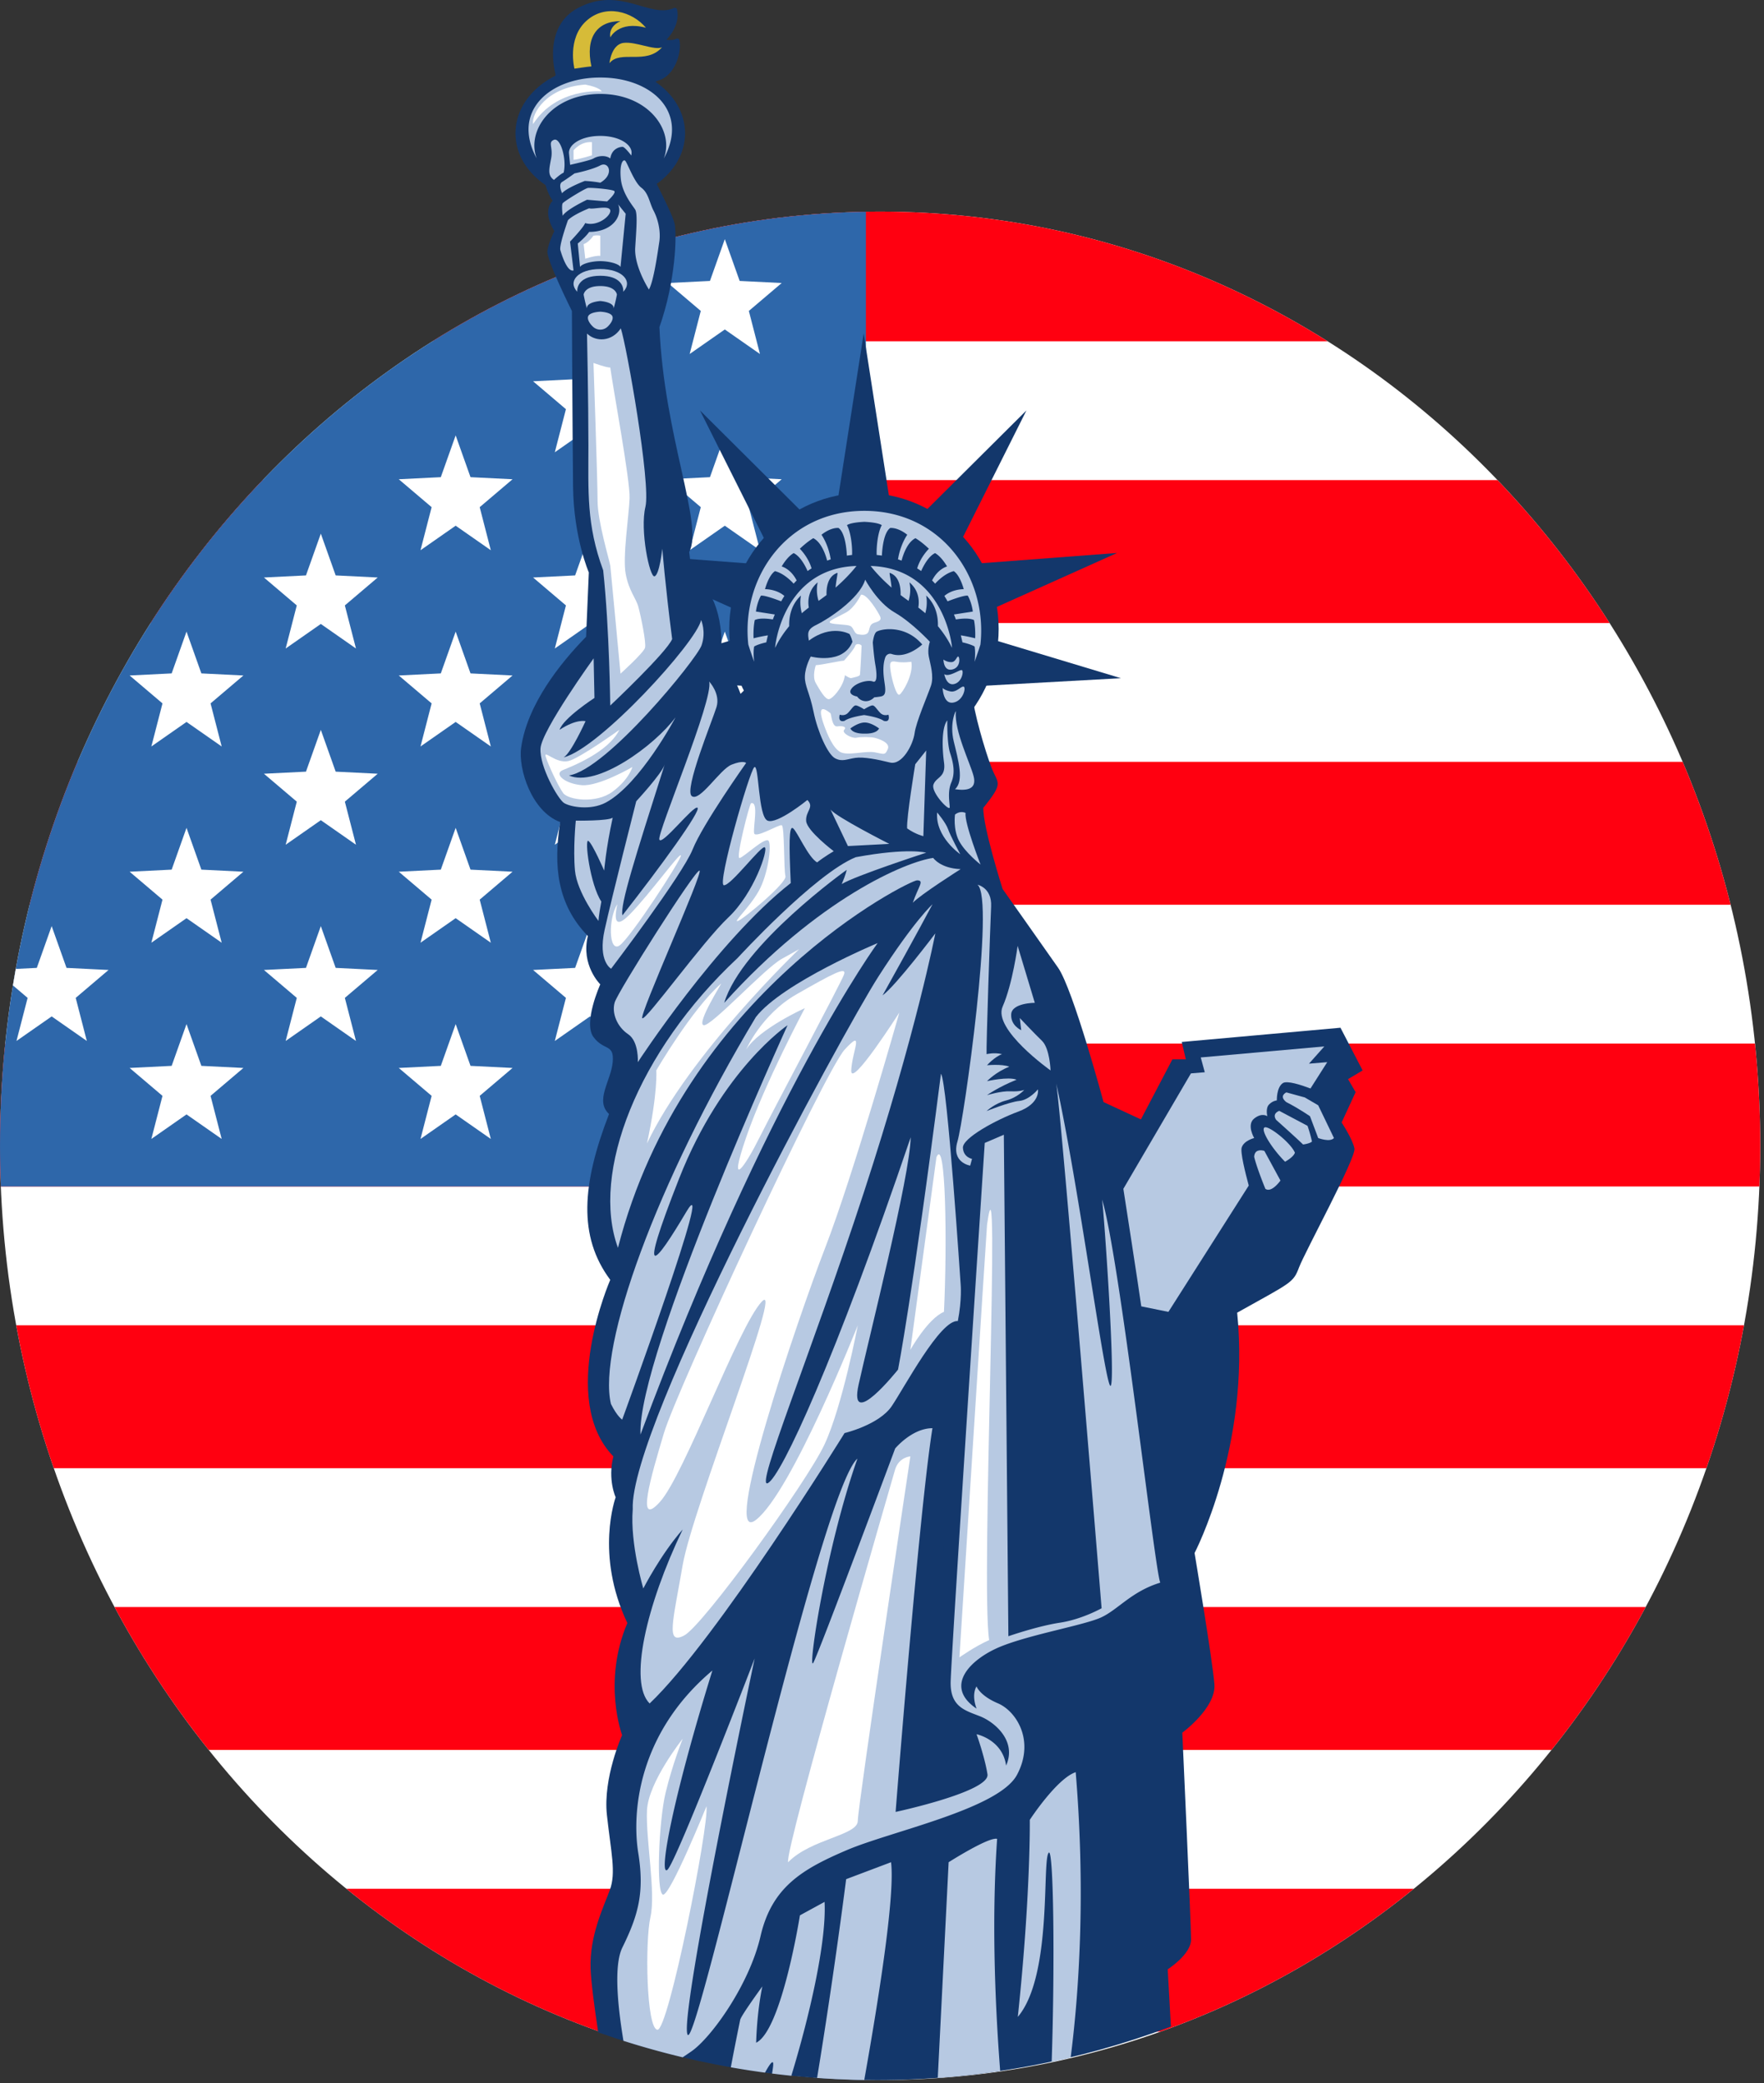 <svg class="investment__picture" width="431" height="509" fill="none" xmlns="http://www.w3.org/2000/svg"><rect width="100%" height="100%" fill="#333333" stroke="none"/><path d="M215.037 508.215c118.762 0 215.037-102.193 215.037-228.254 0-126.061-96.275-228.254-215.037-228.254S0 153.9 0 279.961c0 126.061 96.275 228.254 215.037 228.254z" fill="#fff"/><path d="M428.796 254.97H1.28a244.963 244.963 0 00-1.278 24.99c0 3.326.071 6.635.204 9.925H429.87c.133-3.293.204-6.599.204-9.925 0-8.444-.436-16.782-1.278-24.99zM51.003 427.554h328.073a229.708 229.708 0 0023.012-34.915H27.991a229.471 229.471 0 0023.012 34.915zm314.889-310.25H64.182a226.889 226.889 0 00-27.377 34.915h356.466a226.749 226.749 0 00-27.379-34.915zM13.147 358.72h403.78a237.59 237.59 0 009.18-34.916H3.967c2.2 12 5.284 23.667 9.18 34.916zm201.89-307.011c-39.929 0-77.317 11.553-109.356 31.678h218.714c-32.041-20.127-69.427-31.678-109.358-31.678zm196.088 134.429H18.951a235.86 235.86 0 00-11.715 34.915H422.84a235.698 235.698 0 00-11.715-34.915zM146.54 496.386h136.994c22.532-8.03 43.396-19.917 61.901-34.915H84.642c18.502 15.001 39.366 26.885 61.898 34.915z" fill="#FF0010"/><path d="M211.569 51.74C94.408 53.705.002 155.127.002 279.96c0 3.326.071 6.635.204 9.925H211.57V51.739z" fill="#2E67AA"/><path d="M177.092 58.428l3.63 10.211 10.271.51-8.026 6.819 2.715 10.524-8.59-5.995-8.589 5.995 2.717-10.524-8.028-6.819 10.271-.51 3.629-10.21zm-32.945 24.006l3.63 10.21 10.27.51-8.028 6.819 2.718 10.527-8.59-5.997-8.59 5.997 2.715-10.527-8.025-6.818 10.27-.51 3.63-10.211zm-32.816 23.939l3.63 10.21 10.27.511-8.025 6.818 2.715 10.524-8.59-5.994-8.59 5.994 2.718-10.524-8.028-6.818 10.27-.511 3.63-10.21zm65.761 0l3.63 10.21 10.271.511-8.026 6.818 2.715 10.524-8.59-5.994-8.589 5.994 2.717-10.524-8.028-6.818 10.271-.511 3.629-10.21zM78.386 130.38l3.63 10.208 10.27.51-8.028 6.819 2.718 10.527-8.59-5.998-8.59 5.998 2.715-10.527-8.025-6.819 10.27-.51 3.63-10.208zm65.761 0l3.63 10.208 10.27.51-8.028 6.819 2.718 10.527-8.59-5.998-8.59 5.998 2.715-10.527-8.025-6.819 10.27-.51 3.63-10.208zM45.57 154.316l3.63 10.211 10.27.51-8.025 6.818 2.718 10.525-8.592-5.995-8.59 5.995 2.717-10.525-8.028-6.818 10.27-.51 3.63-10.211zm65.761 0l3.63 10.211 10.27.51-8.025 6.818 2.715 10.525-8.59-5.995-8.59 5.995 2.718-10.525-8.028-6.818 10.27-.51 3.63-10.211zm65.761 0l3.63 10.211 10.271.51-8.026 6.818 2.715 10.525-8.59-5.995-8.589 5.995 2.717-10.525-8.028-6.818 10.271-.51 3.629-10.211zm-98.706 24.008l3.63 10.208 10.27.511-8.028 6.818 2.718 10.527-8.59-5.997-8.59 5.997 2.715-10.527-8.025-6.818 10.27-.511 3.63-10.208zm65.761 0l3.63 10.208 10.27.511-8.028 6.818 2.718 10.527-8.59-5.997-8.59 5.997 2.715-10.527-8.025-6.818 10.27-.511 3.63-10.208zM45.57 202.26l3.63 10.211 10.27.51-8.025 6.819 2.718 10.527-8.592-5.997-8.59 5.997 2.717-10.527-8.028-6.819 10.27-.51 3.63-10.211zm65.761 0l3.63 10.211 10.27.51-8.025 6.819 2.715 10.527-8.59-5.997-8.59 5.997 2.718-10.527-8.028-6.819 10.27-.51 3.63-10.211zm65.761 0l3.63 10.211 10.271.51-8.026 6.819 2.715 10.527-8.59-5.997-8.589 5.997 2.717-10.527-8.028-6.819 10.271-.51 3.629-10.211zM12.625 248.335l8.59 5.995-2.718-10.524 8.025-6.819-10.27-.51-3.63-10.211-3.63 10.211-5.14.255c-.24 1.337-.47 2.68-.69 4.028l3.586 3.046L4.03 254.33l8.595-5.995zm65.761-22.066l3.63 10.208 10.27.51-8.028 6.818 2.718 10.527-8.59-5.997-8.59 5.997 2.715-10.527-8.025-6.818 10.27-.51 3.63-10.208zm65.761 0l3.63 10.208 10.27.51-8.028 6.818 2.718 10.527-8.59-5.997-8.59 5.997 2.715-10.527-8.025-6.818 10.27-.51 3.63-10.208zM45.57 250.205l3.63 10.21 10.27.511-8.025 6.818 2.718 10.527-8.592-5.997-8.59 5.997 2.717-10.527-8.028-6.818 10.27-.511 3.63-10.21zm65.761 0l3.63 10.21 10.27.511-8.025 6.818 2.715 10.527-8.59-5.997-8.59 5.997 2.718-10.527-8.028-6.818 10.27-.511 3.63-10.21zm65.761 0l3.63 10.21 10.271.511-8.026 6.818 2.715 10.527-8.59-5.997-8.589 5.997 2.717-10.527-8.028-6.818 10.271-.511 3.629-10.21z" fill="#fff"/><path d="M133.286 45.221c.219.766.781 2.469 1.743 3.831-2.71 2.877.428 7.415.428 7.415s-1.427 2.724-1.711 4.843c-.285 2.12 5.989 14.68 5.989 14.68s.144 30.571.285 42.981c.144 12.411 3.849 20.885 3.849 20.885l-.669 15.717c-6.405 6.549-14.373 16.579-15.87 27.101-.734 5.159 2.545 15.6 9.544 18.175-1.702 10.746-.743 20.13 6.763 27.847-1.762 7.112 3.029 11.806 3.029 11.806s-4.234 9.384-1.662 12.865c2.574 3.481 5.109 1.537 4.696 6.141-.413 4.605-4.417 9.362-.894 12.674-6.648 17.207-7.586 29.92.298 40.513 0 0-12.79 29.21.755 43.135-1.427 5.75.57 9.988.57 9.988s-5.133 13.925 2.851 30.724c-6.131 14.377-1.283 27.393-1.283 27.393s-4.704 10.443-3.709 19.522c.999 9.082 2.282 14.075.714 18.314-1.568 4.238-4.992 11.198-4.704 19.22.115 3.246.93 9.39 1.861 15.556 21.384 7.567 44.264 11.664 68.042 11.664 25.213 0 49.409-4.607 71.889-13.07l-.779-13.997s5.702-3.631 5.702-7.265-2.137-50.549-2.137-50.549 8.271-6.053 7.842-11.806c-.429-5.75-4.848-32.086-4.848-32.086s13.689-26.183 10.409-58.723c13.26-7.415 13.689-7.265 15.113-11.049 1.427-3.783 13.973-26.787 13.544-29.059-.428-2.269-3.136-6.358-3.136-6.358l3.421-7.415-1.853-3.179 3.565-2.119-5.415-10.438-38.781 3.481.998 4.239h-3.279l-7.699 14.679-9.126-4.238s-7.414-27.545-11.122-32.843c-3.708-5.299-13.545-19.221-13.545-19.221s-4.847-15.287-4.706-19.825c5.132-6.358 3.564-5.75 1.996-9.836s-4.419-13.773-4.706-18.011l-51.045-5.448-5.562 5.448s-2.566-6.963-4.847-8.78c1.11-10.912-3.055-18.515-6.965-19.739l-.737-6.141c3.565-6.66-6.13-28.15-7.272-54.94 3.993-11.351 4.278-22.552 3.708-25.276-.308-1.479-2.467-5.942-4.375-9.714 4.252-3.038 6.931-7.451 6.931-12.37 0-5.037-2.81-9.544-7.242-12.584.358-.192.743-.303 1.121-.441 3.455-1.268 5.313-6.275 4.77-9.626-.066-.4-.476-.621-.816-.441-.987.524-2.383.228-2.383.228s3.408-3.285 2.616-7.293c-.073-.375-.45-.588-.781-.438-5.959 2.66-13.132-5.554-23.507.014-8.765 4.701-5.417 16.194-5.417 16.194l-.066.335c-5.846 2.932-9.734 8.128-9.734 14.056 0 5.073 2.854 9.614 7.341 12.654z" fill="#13376B"/><path d="M211.091 186.89c18.178 0 32.914-14.877 32.914-33.229 0-18.351-14.736-33.228-32.914-33.228s-32.914 14.877-32.914 33.228c0 18.352 14.736 33.229 32.914 33.229z" fill="#13376B"/><path d="M211.028 81.46l-7.061 45.373h14.12l-7.059-45.373zm39.762 18.818l-25.563 25.44 8.924 7.772 16.639-33.212zm22.15 34.823l-34.953 2.646 2.313 12.003 32.64-14.649zm.93 30.597l-33.706-10.163-1.683 12.121 35.389-1.958zm-102.843-65.42l25.563 25.44-8.924 7.772-16.639-33.212zm-22.151 34.823l34.951 2.646-2.311 12.003-32.64-14.649zm-.93 30.597l33.707-10.163 1.682 12.121-35.389-1.958z" fill="#13376B"/><path d="M211.392 141.628s2.929 5.559 7.191 8.011c4.263 2.449 8.611 7.162 8.611 7.162s-.622 1.695-.266 3.581c.355 1.884 1.332 4.808.533 7.163-.8 2.355-3.641 8.857-3.996 11.592-.355 2.732-3.018 7.916-6.037 7.162-3.018-.755-6.392-1.415-8.433-1.132-2.041.283-3.196 1.038-4.97.095-1.775-.944-4.263-6.503-5.237-11.31-.978-4.807-2.219-6.407-2.13-8.762.089-2.356 1.435-4.785 1.435-4.785s7.821 2.116 10.194-3.604c-.267-1.132-.711-1.883-.711-1.883s-4.351-2.544-9.943 1.603c-.267-1.695-.534-2.732 1.863-3.864 2.396-1.132 10.477-6.222 11.896-11.029z" fill="#B7C9E2"/><path d="M225.331 157.459s-3.756 3.587-7.467 2.33c-.645-.219-1.332.161-1.565.835-.815 2.358-.337 4.968-.112 6.635.266 1.978.089 2.732-1.066 2.921-1.156.189-1.511.189-1.511.189s-.888 1.037-2.219.943a2.582 2.582 0 01-1.952-1.132s-2.485-.377-1.421-1.883c1.066-1.509 4.084-2.261 5.237-1.79 1.155.472.977-2.072.622-4.052-.356-1.978-.622-5.465-.622-5.465s.177-1.883.799-2.544c.622-.663 6.837-2.169 11.277 3.013zm-8.255 17.152s-1.156.471-2.041-.472c-.889-.943-1.333-1.789-1.864-1.789-.533 0-2.041.943-2.041.943s-1.51-.943-2.041-.943c-.533 0-.977.849-1.863 1.789-.888.943-2.041.472-2.041.472s-.622 1.978 1.155 1.509c1.333-.943 4.793-1.415 4.793-1.415s3.462.472 4.795 1.415c1.767.471 1.148-1.509 1.148-1.509zm-5.794 1.914c-1.649 0-3.507 1.454-3.507 1.454.698 1.428 3.507 1.256 3.507 1.256s2.809.172 3.507-1.256c-.003 0-1.861-1.454-3.507-1.454z" fill="#13376B"/><path d="M189.401 158.263c.091-.194 1.115-2.505 3.426-5.276-.063-2.058.347-5.143 2.872-7.487-.343 1.806-.037 3.431.209 4.327a27.49 27.49 0 011.711-1.381c-.219-1.259-.347-4.047 2.156-6.155a9.239 9.239 0 00.22 4.518c.69-.477 1.34-.957 1.957-1.431-.057-1.345.089-4.535 2.64-5.415.167-.058-.324 2.056-.434 3.604 3.358-2.93 5.101-5.29 5.101-5.29-18.228.563-20.007 20.308-19.858 19.986zm43.187 0c-.092-.194-1.116-2.505-3.426-5.276.063-2.058-.348-5.143-2.872-7.487.342 1.806.036 3.431-.209 4.327a27.517 27.517 0 00-1.712-1.381c.22-1.259.348-4.047-2.156-6.155a9.254 9.254 0 01-.219 4.518 48.217 48.217 0 01-1.958-1.431c.058-1.345-.089-4.535-2.639-5.415-.167-.058.324 2.056.434 3.604-3.358-2.93-5.102-5.29-5.102-5.29 18.231.563 20.008 20.308 19.859 19.986zm-2.072 2.881s0 2.946 2.179 2.419c2.18-.527 1.785-3.259 1.388-3.157-.397.106-.593 1.368-1.686 1.368a3.29 3.29 0 01-1.881-.63zm.198 3.573s.496 2.841 2.378 2.419c1.882-.422 2.378-2.946 1.981-3.365-.397-.421-3.071 1.787-4.359.946zm-.397 3.367s.099 3.997 2.577 3.575c2.477-.421 3.17-3.681 2.576-3.892-.596-.21-1.785 1.473-3.269 1.157-1.484-.316-1.884-.84-1.884-.84zm1.134 7.912s-.099 5.576.693 7.994c.791 2.419 1.288 4.838.298 7.152-.991 2.313-.398 4.943-.398 6.099 0 1.157-4.657-3.681-3.964-5.575.693-1.895 3.071-1.684 2.577-5.365-.494-3.678-.594-8.516.794-10.305z" fill="#B7C9E2"/><path d="M233.531 173.789c.026-.313-1.586 2.841-.496 7.362s2.576 9.675.298 11.675c2.974.422 5.352 0 4.557-3.156-.792-3.154-4.756-11.043-4.359-15.881zm-7.233 9.57l-2.676 3.365s-2.18 13.148-1.981 15.672c2.08 1.473 3.964 1.895 3.964 1.895l.693-20.932zm2.675 15.145s2.081 2.419 2.676 4.102c.594 1.684 2.974 6.1 2.974 6.1s-6.146-4.205-5.65-10.202zm4.36.527s-.497 3.576.99 6.416c1.487 2.841 5.253 5.784 5.253 5.784s-3.965-10.097-3.667-12.621c-1.487-.63-2.576.421-2.576.421zm-30.419-1.262l4.26 8.94 10.108-.527s-13.082-6.627-14.368-8.413zm-5.65-2.313s-7.333 5.994-9.711 5.049c-2.378-.946-2.08-14.095-3.269-13.043-1.189 1.051-9.115 28.61-7.432 28.818 1.685.211 9.115-9.781 10.009-9.257.891.527-2.577 11.149-8.919 17.146-6.343 5.994-20.115 25.242-21.006 24.613-.891-.63 15.06-35.867 13.971-36.078-1.09-.211-19.916 29.556-20.711 32.186-.792 2.63.593 5.994 3.269 7.783 2.676 1.79 2.379 6.838 2.379 6.838s19.322-29.661 37.357-43.755c-.398-9.046-.497-14.306.595-13.36 1.09.946 3.667 7.046 5.846 8.308 1.882-1.473 4.064-2.735 4.064-2.735s-6.541-4.943-6.737-7.362c-.199-2.416 2.08-3.365.295-5.151zm-23.979-28.927s2.775 2.946 1.785 6.206c-.991 3.259-8.026 20.299-6.045 21.772 1.981 1.473 6.837-6.522 9.711-7.678 2.875-1.157 3.567-.422 3.567-.422s-10.602 14.935-13.079 21.14c-2.478 6.205-19.916 29.134-19.916 29.134s-3.269-1.789-1.586-9.467c1.685-7.678 7.73-31.448 7.73-31.448s6.243-6.732 6.936-8.94c-7.333 23.034-10.901 34.288-10.305 36.812 9.413-11.991 19.323-25.664 18.333-26.293-.991-.633-8.721 9.362-9.314 7.783-.599-1.575 13.273-34.18 12.183-38.599zm-32.601 33.975s8.025.105 9.016-.735c-1.686 7.783-2.08 12.937-2.08 12.937s-2.875-6.627-3.865-7.256c-.991-.633.397 10.624 3.169 14.829-.692 3.681-.692 4.732-.692 4.732s-5.253-6.943-5.747-12.305c-.494-5.367.199-12.202.199-12.202zm30.62-49.015s1.288 2.841.099 6.205c-1.189 3.365-23.188 30.397-32.402 31.765 6.737 3.051 20.909-7.257 26.06-14.2 0 0-8.622 16.302-17.044 20.826-3.766 1.998-8.721 1.052-10.205.106-1.487-.946-6.045-8.94-5.747-13.359.298-4.419 12.98-21.984 12.98-21.984l.199 9.676s-7.631 4.943-8.522 7.783c4.163-2.735 6.343-2.102 6.343-2.102s-3.568 7.889-5.352 8.835c8.72-2.103 32.501-28.186 33.591-33.551z" fill="#B7C9E2"/><path d="M143.425 81.5s.345 16.24.345 27.372c0 11.132-.515 19.346 3.611 30.477 1.547 14.599 1.72 33.032 1.72 33.032s13.754-12.957 15.128-16.241c-1.719-13.323-2.407-22.083-2.407-22.083s-.687 6.388-1.892 6.751c-1.204.367-3.611-11.314-2.234-16.97 1.375-5.656-4.641-39.6-6.018-43.617-2.164 3.281-6.061 3.381-8.253 1.278zm91.293 130.849s-9.8 6.205-11.692 8.214c1.375-4.014 2.922-5.476 1.032-5.476-1.889 0-57.079 27.373-73.07 89.786-6.706-18.25 4.814-47.997 29.227-70.807 0 0 18.912-20.621 28.885-24.638 12.894-2.371 17.193-1.095 17.193-1.095s-17.366 5.656-20.632 7.664c1.032-2.372 1.204-3.468 1.204-3.468s-25.618 18.25-29.914 32.486c23.039-25.551 44.455-34.502 51.064-35.404-.003 0 1.717 2.555 6.703 2.738z" fill="#B7C9E2"/><path d="M214.431 230.415s-23.212 9.673-29.745 18.067c-24.413 40.696-38.684 80.479-35.418 94.532 1.547 3.101 2.752 3.833 2.752 3.833s23.211-63.509 15.646-50.735c-7.566 12.774-12.207 18.433-1.72-8.213 10.487-26.644 26.478-37.412 26.478-37.412s-36.792 80.663-35.933 100.008c31.119-83.581 57.94-120.08 57.94-120.08z" fill="#B7C9E2"/><path d="M227.842 220.926s-4.471 4.014-13.239 17.703c-8.767 13.686-60.863 109.68-60.004 130.118-.687 8.394 2.58 19.346 2.58 19.346s4.299-8.394 9.627-14.416c-8.94 18.615-13.239 37.411-8.08 42.521 16.505-15.695 47.624-66.064 47.624-66.064s8.426-2.008 11.52-6.568c3.094-4.563 11.861-21.171 16.16-20.804 1.033-5.293.688-8.944.688-8.944s-3.267-49.639-4.814-51.464c-7.048 54.932-10.487 72.269-10.487 72.269s-12.207 15.328-9.628 3.65c2.58-11.681 12.552-50.915 12.722-60.404-18.395 54.202-31.634 82.851-34.901 84.496-3.266 1.642 10.488-31.39 23.382-70.807 12.894-39.42 17.537-63.509 17.537-63.509s-9.627 12.774-12.894 15.148c8.251-14.79 12.207-22.271 12.207-22.271zm10.986-4.768s3.554.708 3.332 5.307c-.222 4.599-1.223 34.435-1.11 36.085 0 0 1.889-.471 3.776 0-1.89.708-3.667 2.713-3.667 2.713s3.667-.355 5.444.355c-3.332 1.299-5.444 3.537-5.444 3.537s5.222-1.179 7.221-.355c-4.445 1.77-7.221 3.773-7.221 3.773s3.445-1.063 5.778-.944c2.334.12 3.332-.355 3.332-.355s-1.667 1.887-4.445 2.594c-2.778.707-4.777 2.594-4.777 2.594s5.556-2.242 7.999-2.478c2.444-.235 4.555-2.829 4.555-2.829s.667 3.42-4.777 5.426c-5.443 2.005-13.665 6.485-13.555 8.843.112 2.358 2.221 2.713 2.221 2.713l-.444 1.65s-4.667-.707-3.11-5.897c1.558-5.19 9.225-59.312 4.892-62.732z" fill="#B7C9E2"/><path d="M208.828 445.684c3.01-1.476 10.001-2.991 10.001-2.991l1.231-2.296v-1.476c.002 0-6.947 1.845-11.232 6.763zm.755-4.374c3.011-1.476 10.001-2.991 10.001-2.991l1.231-2.296v-1.476c.003.003-6.946 1.847-11.232 6.763zm.755-4.371c3.011-1.476 10.001-2.991 10.001-2.991l1.231-2.297v-1.475c.003 0-6.946 1.844-11.232 6.763zm.758-4.375c3.01-1.476 10.001-2.991 10.001-2.991l1.231-2.297v-1.475c0 .003-6.949 1.847-11.232 6.763zm.756-4.372c3.01-1.475 10.001-2.99 10.001-2.99l1.23-2.297v-1.475c.003 0-6.948 1.844-11.231 6.762zm.754-4.374c3.011-1.475 10.002-2.99 10.002-2.99l1.23-2.297v-1.475c.003.002-6.946 1.847-11.232 6.762zm.756-4.373c3.01-1.475 10.001-2.99 10.001-2.99l1.231-2.297v-1.475c.002.002-6.946 1.844-11.232 6.762zm.755-4.372c3.011-1.475 10.001-2.99 10.001-2.99l1.231-2.297v-1.475c.003 0-6.946 1.844-11.232 6.762zm.755-4.373c3.011-1.476 10.001-2.99 10.001-2.99l1.231-2.297v-1.476c.003.003-6.946 1.845-11.232 6.763zm.755-4.372c3.011-1.476 10.001-2.991 10.001-2.991l1.231-2.296v-1.476c.003 0-6.946 1.845-11.232 6.763zm.756-4.374c3.01-1.476 10.001-2.991 10.001-2.991l1.231-2.296v-1.476c.002.003-6.946 1.845-11.232 6.763zm.758-4.371c3.01-1.476 10.001-2.991 10.001-2.991l1.231-2.296v-1.476s-6.949 1.844-11.232 6.763zm.755-4.376c3.011-1.476 10.001-2.99 10.001-2.99l1.231-2.297v-1.476c.003.003-6.949 1.848-11.232 6.763zm.755-4.371c3.01-1.476 10.001-2.991 10.001-2.991l1.231-2.297v-1.475c.002 0-6.946 1.844-11.232 6.763zm.755-4.375c3.011-1.476 10.001-2.99 10.001-2.99l1.231-2.297v-1.476c.003.003-6.946 1.848-11.232 6.763zm.756-4.371c3.01-1.476 10.001-2.99 10.001-2.99l1.231-2.297v-1.476c.002 0-6.947 1.845-11.232 6.763zm.755-4.376c3.01-1.476 10.001-2.99 10.001-2.99l1.23-2.297v-1.476c.003.003-6.946 1.848-11.231 6.763zm.755-4.37c3.01-1.476 10.001-2.99 10.001-2.99l1.231-2.297v-1.476c.002 0-6.946 1.845-11.232 6.763zm.755-4.376c3.011-1.476 10.001-2.99 10.001-2.99l1.231-2.297v-1.476c.003.003-6.946 1.847-11.232 6.763zm.758-4.371c3.011-1.476 10.001-2.99 10.001-2.99l1.231-2.297v-1.476c0 .003-6.949 1.845-11.232 6.763zm.755-4.371c3.011-1.476 10.001-2.991 10.001-2.991l1.231-2.296v-1.476c.003 0-6.948 1.845-11.232 6.763zm.756-4.375c3.01-1.476 10.001-2.991 10.001-2.991l1.231-2.296v-1.476c.002.003-6.946 1.845-11.232 6.763zm15.684 48.422c2.885-1.737 9.732-3.867 9.732-3.867l1.048-2.4-.115-1.47c-.002.003-6.781 2.455-10.665 7.737zm.262-4.011c2.879-1.747 9.718-3.9 9.718-3.9l1.04-2.402-.12-1.47c0 .003-6.771 2.48-10.638 7.772zm.261-4.012c2.872-1.756 9.706-3.93 9.706-3.93l1.032-2.405-.125-1.471s-6.763 2.502-10.613 7.806zm.262-4.01c2.866-1.767 9.692-3.964 9.692-3.964l1.025-2.408-.131-1.468c.003-.002-6.753 2.522-10.586 7.84zm.261-4.009c2.861-1.776 9.679-3.998 9.679-3.998l1.017-2.41-.133-1.468c0-.002-6.748 2.544-10.563 7.876zm.261-4.01c2.856-1.786 9.667-4.03 9.667-4.03l1.008-2.416-.138-1.468c.002 0-6.737 2.569-10.537 7.914zm.261-4.012c2.851-1.795 9.656-4.064 9.656-4.064l1.004-2.419-.144-1.467c-.003 0-6.732 2.593-10.516 7.95zm.259-4.012c2.846-1.806 9.643-4.097 9.643-4.097l.996-2.422-.147-1.467c-.002.003-6.724 2.616-10.492 7.986zm.262-4.011c2.84-1.814 9.63-4.127 9.63-4.127l.988-2.425-.152-1.465c0-.002-6.714 2.636-10.466 8.017zm.261-4.01c2.835-1.826 9.617-4.161 9.617-4.161l.98-2.427-.157-1.465c0-.003-6.706 2.657-10.44 8.053zm.261-4.011c2.828-1.833 9.604-4.194 9.604-4.194l.972-2.433-.159-1.464c0 .003-6.698 2.685-10.417 8.091zm.261-4.011c2.823-1.845 9.591-4.227 9.591-4.227l.964-2.436-.164-1.465c0 .003-6.69 2.708-10.391 8.128zm.262-4.011c2.817-1.853 9.577-4.261 9.577-4.261l.959-2.438-.169-1.465c0 .003-6.683 2.732-10.367 8.164zm.261-4.009c2.812-1.864 9.565-4.294 9.565-4.294l.951-2.441-.175-1.462c0-.003-6.672 2.752-10.341 8.197zm.259-4.012c2.806-1.872 9.551-4.324 9.551-4.324l.944-2.444-.178-1.462c.003-.003-6.664 2.771-10.317 8.23zm.261-4.01c2.801-1.884 9.541-4.358 9.541-4.358l.936-2.449-.183-1.462s-6.656 2.799-10.294 8.269zm.262-4.011c2.796-1.891 9.528-4.391 9.528-4.391l.927-2.452-.188-1.462s-6.648 2.821-10.267 8.305zm.261-4.012c2.788-1.903 9.515-4.424 9.515-4.424l.922-2.455-.19-1.462c-.003.003-6.643 2.846-10.247 8.341zm.261-4.01c2.783-1.912 9.502-4.458 9.502-4.458l.915-2.458-.196-1.459c-.003 0-6.633 2.866-10.221 8.375zm.261-4.011c2.778-1.922 9.489-4.491 9.489-4.491l.907-2.46-.201-1.459s-6.625 2.89-10.195 8.41zm.262-4.012c2.773-1.931 9.476-4.521 9.476-4.521l.899-2.467-.204-1.459c-.003 0-6.617 2.913-10.171 8.447zm10.615-11.034l-.209-1.459s-6.606 2.935-10.145 8.483c2.768-1.939 9.463-4.555 9.463-4.555l.891-2.469z" fill="#13376B"/><path d="M248.639 231.093l4.197 13.92s-5.595 0-5.771 2.785c-.175 2.785 2.449 3.897 2.449 3.897l-.35-2.968s3.497 3.711 5.42 5.567c1.923 1.856 2.098 7.237 2.098 7.237s-14.161-10.022-11.712-15.589c2.446-5.57 3.669-14.849 3.669-14.849zM146.666 65.731c-5.507 0-8.036 3.074-5.609 5.562-.141-1.257.633-3.917 5.609-3.917 4.975 0 5.751 2.66 5.608 3.917 2.427-2.488-.102-5.562-5.608-5.562z" fill="#B7C9E2"/><path d="M150.729 71.977s-.217-2.088-4.063-2.088c-3.847 0-4.064 2.088-4.064 2.088s.282 1.604.797 3.396c-.151-1.604 3.267-1.828 3.267-1.828s3.418.224 3.266 1.828c.515-1.792.797-3.396.797-3.396zm-1.09 5.336c-.386-1.082-2.974-1.157-2.974-1.157s-2.587.075-2.973 1.156c-.238.669.324 1.69 1.176 2.5a2.586 2.586 0 003.593 0c.854-.807 1.416-1.831 1.178-2.5zm-2.973-58.368c-12.194-.039-21.845 8.125-15.534 19.761-2.597-6.893 3.834-15.756 15.534-15.756 11.697 0 18.131 8.863 15.533 15.756 6.311-11.639-3.34-19.803-15.533-19.761zm11.885 51.785s-3.635-5.637-3.348-10.23c.288-4.594.601-8.33-.016-9.31-.616-.979-3.156-3.92-3.504-7.534-.345-3.614.52-4.776 1.038-4.41.52.366 2.192 5.268 3.982 6.616 1.79 1.348 1.963 3.675 3 5.636 1.038 1.961 1.79 4.963 1.385 7.595-.402 2.633-1.382 9.676-2.537 11.637zm-18.416-4.654l-.857-7.043s3.29-3.431 3.692-4.532c3.115.979 6.521-1.962 6.118-3.185-.405-1.226-4.27-.061-5.135-.43-4.443 1.836-5.193 2.94-5.193 2.94s-2.192 6.125-1.847 7.29c.345 1.163 1.654 5.387 3.222 4.96zm-2.647-13.353s-.345-2.572 0-3.063c.345-.49 5.43-3.614 6.149-3.736.718-.122 5.796.305 6.431.735.635.43-1.73 2.558-1.73 2.558l-4.913-.414s-5.072 2.389-5.937 3.92zm-.154-5.513s-1.019-2.145 0-2.758 3.039-2.083 3.039-2.083 4.215-.852 6.293-1.953c2.077-1.101 3.51 2.197 0 4.219-1.965-.366-3.782-.43-3.782-.43s-4.492 1.717-5.55 3.004z" fill="#B7C9E2"/><path d="M135.353 43.96s1.5-1.409 2.365-1.775c.807-3.37-.808-8.638-2.365-8.025-1.558.614-.173 1.8-.693 4.544-.52 2.746-.878 4.172.693 5.257zm75.84 80.851c-18.834 0-30.158 16.249-28.357 32.657.504 1.67 1.427 4.216 1.427 4.216s-.288-2.091 0-3.731c.823-.477 2.14-.826 2.969-1.015.117-.56.248-1.129.394-1.703-1.625.233-3.504.713-3.504.713s-.144-2.278.287-4.455c1.218-.572 3.317-.328 4.422-.142.152-.407.311-.812.478-1.217l-4.612-.719s.214-2.05 1.215-3.872c.784-.178 3.716.899 4.952 1.376.248-.444.512-.882.787-1.312-1.997-1.72-4.738-1.659-4.738-1.659s.857-3.34 2.433-4.405c2.004.494 3.776 2.2 4.568 3.062.238-.266.481-.53.732-.788-1.453-2.879-3.654-3.414-3.654-3.414s1.288-2.355 2.932-3.265c1.636.785 2.864 3.176 3.395 4.38.314-.225.638-.441.967-.649-.787-2.774-2.862-4.794-2.862-4.794s1.717-1.669 3.29-2.582c2.052 1.029 3.061 4.225 3.385 5.481a20.3 20.3 0 01.872-.305c-.574-3.7-2.255-6.011-2.255-6.011s2.002-1.748 4.15-1.67c1.602 1.115 1.968 5.035 2.049 6.763.415-.061.839-.114 1.27-.158.089-1.801-.233-5.437-1.247-7.29.873-.566 2.985-.749 4.255-.807 1.27.058 3.381.241 4.254.807-1.014 1.853-1.335 5.489-1.246 7.29.431.044.854.094 1.27.158.083-1.728.447-5.648 2.049-6.763 2.145-.075 4.15 1.67 4.15 1.67s-1.681 2.313-2.256 6.011c.296.097.588.2.873.305.324-1.256 1.33-4.455 3.384-5.481 1.574.91 3.29 2.582 3.29 2.582s-2.072 2.02-2.861 4.794c.329.211.653.424.967.649.533-1.204 1.761-3.598 3.394-4.38 1.647.912 2.933 3.265 2.933 3.265s-2.201.532-3.654 3.414c.251.256.494.519.732.788.792-.862 2.561-2.568 4.568-3.062 1.573 1.062 2.433 4.405 2.433 4.405s-2.741-.064-4.738 1.659c.277.432.538.868.787 1.312 1.236-.477 4.168-1.554 4.952-1.376 1.001 1.822 1.215 3.872 1.215 3.872l-4.612.719c.167.405.326.81.478 1.217 1.105-.186 3.204-.43 4.421.142.429 2.175.285 4.455.285 4.455s-1.879-.48-3.504-.713c.146.574.277 1.143.395 1.703.825.189 2.145.538 2.968 1.015.285 1.64 0 3.731 0 3.731s.923-2.544 1.427-4.216c1.803-16.408-9.52-32.657-28.354-32.657zm101.662 163.624s-2.166 3.104-3.69 2.019c-2.326-5.767-2.728-7.808-2.728-7.808s0-1.107.802-1.448c.803-.342 1.686 0 1.686 0l3.93 7.237zm1.124-4.598s2.085-1.107 2.407-2.214c-1.043-2.468-6.578-6.809-7.459-6.13-.886.683 1.762 5.024 5.052 8.344zm4.411-4.207s1.686-.219 2.167-.729a38.06 38.06 0 00-1.082-3.831l-6.904-3.661s-1.879.596-.756 2.213c3.528 3.151 5.535 5.024 5.535 5.024l1.04.984z" fill="#B7C9E2"/><path d="M322.077 278.05s2.888 1.107 3.85 0l-3.85-8.002-3.277-1.92-4.505-1.232s-1.926.852 0 2.383c2.862 1.429 5.775 3.44 5.775 3.44l2.007 5.331z" fill="#B7C9E2"/><path d="M303.39 280.349c.562-1.703 3.047-2.3 3.047-2.3s-1.926-3.234 0-4.768c1.926-1.534 3.209-.563 3.209-.563s-.481-1.906.4-2.843c.883-.938 1.926-1.021 1.926-1.021s-.107-3.179 1.471-4.227c1.001-.666 4.398.424 6.75 1.314l4.09-6.43-4.456.367 3.751-4.214-30.197 2.696.985 3.615-3.384.28-16.511 28.202s3.951 25.42 4.375 28.716l6.632 1.348 19.631-30.863c-.838-3.09-2.103-8.147-1.719-9.309z" fill="#B7C9E2"/><path d="M140.354 16.777s2.987-.463 4.143-.552c-1.54-7.112 1.429-11.062 7.108-11.062-3.17 1.44-2.478 3.961-2.478 3.961s1.999-4.142 8.695-2.341c-3.309-3.961-9.926-5.942-14.619-1.62s-2.849 11.614-2.849 11.614z" fill="#D6BB38"/><path d="M148.908 15.43s.45-4.59 3.45-4.951c3-.36 7.463 1.892 9.387 1.082-3.923 4.407-10.14.538-12.837 3.87z" fill="#D6BB38"/><path d="M151.033 49.94c1.165 2.655-1.249 6.721-7.082 6.721-.722 1.038-1.95 2.142-2.784 2.835l.557 5.726c.491-.822 2.911-1.418 4.942-1.418 2.03 0 4.45.596 4.942 1.418l1.264-12.996-1.839-2.286zm-6-11.231c.833-.53 2.749-.974 4.082 0 .334-2.3 2.166-2.83 3-2.83.389 0 1.291 1.027 2.14 2.12l.06-.614c.071-2.127-3.058-4.18-7.649-4.18-4.592 0-7.72 2.053-7.649 4.18l.279 2.885c1.887-.421 5.151-1.187 5.737-1.562zm21.765 463.937c.777-.522 1.506-1.015 2.149-1.459 4.777-3.301 14.109-16.156 16.887-28.186 2.778-12.028 10.333-16.391 21.107-20.99 10.777-4.599 37.106-10.025 41.551-18.397 4.446-8.371-.222-15.567-4.667-17.453-4.445-1.886-5.221-4.128-5.221-4.128s-1.333 1.77 0 5.426c-8.222-5.542-1.333-12.263 6-15.212s20.331-5.19 24.442-7.076c4.111-1.887 7.443-6.369 14.444-8.491-1.333-2.83-9.889-79.365-14.222-93.634.444 2.713 3.332 44.106 2.112 45.52-1.221 1.415-7.887-49.764-13.333-73.941 1.001 4.363 11.109 128.304 11.109 128.304s-4.777 2.713-10.221 3.537c-5.443.827-12.554 3.301-12.554 3.301l-1.111-122.526-4.667 2.005s-8.221 125.592-8.331 131.725c-.113 6.133 3.666 6.957 7.22 8.372 3.554 1.414 9 6.013 6.332 12.027-.888-6.369-7.22-7.664-7.22-7.664s1.999 5.542 2.665 9.789c.667 4.244-22.443 9.198-22.443 9.198s5.778-73.822 9.001-93.752c-5 0-9.11 4.954-9.11 4.954s-18.555 49.764-19.997 52.36c-1.445 2.594 2.887-27.475 10.777-49.883-9.11 7.9-38.883 143.4-41.439 140.804-2.556-2.594 16.331-91.983 16.331-91.983s-19.221 49.999-21.33 51.653c-2.112 1.65.888-16.039 10.999-48.705-18.332 15.448-19.665 34.907-18.11 44.577 1.555 9.67 0 15.212-3.888 23.115-2.159 4.386-1.101 14.583.271 22.791a205.815 205.815 0 0014.467 4.022z" fill="#B7C9E2"/><path d="M186.913 506.392c1.367-2.471 2.213-3.5 1.973-1.475-.06.515-.146 1.084-.248 1.697 1.562.197 3.133.377 4.706.538 4.26-13.939 8.653-32.557 8.12-42.474l-6.019 3.282s-4.44 28.094-10.698 31.123c.256-8.294 1.523-13.767 1.523-13.767s-5.213 7.143-5.423 8.183c-.078.388-1.136 5.495-2.284 11.592 2.765.491 5.548.924 8.35 1.301zm24.251 1.797c4.158-23.362 7.464-45.634 6.547-53.207l-10.973 4.142s-2.875 22.882-7.101 48.571c3.818.272 7.66.435 11.527.494zm33.21-2.207c-1.435-18.602-2.004-38.557-.747-56.707-2.023-.546-11.844 5.709-11.844 5.709l-2.658 52.687a201.642 201.642 0 0015.249-1.689zm11.867-53.329c1.168-1.24 1.536 26.707.716 51.118 1.552-.33 3.097-.677 4.636-1.041 2.239-17.453 3.575-41.614 1.233-69.747-4.633 1.554-11.216 11.648-11.216 11.648s.243 18.119-2.927 48.144c8.532-10.097 5.849-38.308 7.558-40.122z" fill="#B7C9E2"/><path d="M219.736 247.398s-11.951 18.76-11.752 14.13c.196-4.627 3.379-10.51-1.595-5.095-4.973 5.414-40.986 83.031-44.169 93.702-3.183 10.671-6.965 23.426-.996 16.838 5.969-6.588 19.101-42.685 24.871-48.924 5.77-6.238-16.911 50.469-19.299 64.352-2.389 13.884-4.179 19.604.397 17.168 4.576-2.435 29.844-37.284 34.221-46.577 4.377-9.292 8.169-29.184 8.169-29.184s-16.127 40.76-24.881 47.537c-8.755 6.776 9.949-48.488 16.91-66.472 6.965-17.983 18.124-57.475 18.124-57.475zm-37.433 9.034s3.724-8.602 12.337-13.515c8.614-4.909 12.4-6.993 11.559-4.762-.842 2.233-16.963 32.44-20.608 39.733-3.646 7.293-7.832 13.245-3.285 0s14.347-31.578 14.347-31.578-11.188 5.032-14.35 10.122zm-6.107-16.134c.332-.289-6.053 9.697-4.289 10.174 1.764.477 14.818-13.808 19.085-16.188l4.27-2.38s-26.705 25.448-37.187 47.473c2.697-12.5 2.276-17.851 2.276-17.851s8.663-14.943 15.845-21.228zm23.13-77.776s-.964 2.718 0 4.377c.964 1.661 2.355 4.141 3.282 3.916.928-.227 2.956-2.624 3.594-4.776.637-2.153.58-4.552 0-4.613-.583-.061-5.35 1.021-6.876 1.096zm3.588 11.748c.191.158.332 3.39 1.665 3.204 1.332-.186 2.375.097 1.68.849-.695.751 1.887 2.166 3 1.919 1.113-.247 3.604-.188 4.474.028.87.216 3.881 1.14 3.186 2.738-.696 1.598-.871 1.229-3.186.799-2.318-.43-6.546.923-8.402-.061-1.853-.985-3.243-4.488-3.998-6.58-.755-2.089-1.764-5.67 1.581-2.896zm19.751-12.588s-2.041.319-3.661 0c-1.623-.319-1.68.28-1.39 2.319.29 2.038 1.39 6.086 2.143 5.722.752-.363 3.499-4.957 2.908-8.041zm-12.295-16.37s-1.464 3.137-3.716 4.366c-2.253 1.229-4.652 2.131-3.743 2.541.91.411 3.962.289 4.84.718.878.43.878 1.845 1.864 2.031.985.186 2.229.297 2.592-.652.363-.949.246-1.808 1.463-2.177 1.218-.369 1.746-.677 1.367-1.537-.379-.86-3.188-5.628-4.667-5.29z" fill="#fff"/><path d="M205.073 162.523l1.126-1.096s2.551-2.799 2.739-3.628c.36-.83 1.578-.278 1.578 0 0 .277-.313 6.735-.418 7.104-.104.369-1.607.624-2.114.774-.51.149-2.909-1.673-2.909-1.673v-1.481h-.002zm-60.067-73.848s3.377 1.229 4.101 1.107c.606 4.674 4.897 27.672 4.722 31.977-.175 4.305-1.733 14.266-.954 18.45.779 4.183 2.517 5.919 3.097 8.063.58 2.145 1.97 8.744 1.623 9.995-.348 1.251-5.987 6.327-5.987 6.327s-2.164-23.148-2.486-26.319c-.104-1.021-3.115-10.86-3.115-15.903-.002-5.04-1.001-33.697-1.001-33.697zm6.319 89.649c.013-.027-9.719 6.971-12.418 7.609-3.129.738-6.17-2.951-5.562-1.015.609 1.936 3.042 7.195 4.258 8.854 1.217 1.662 8.033 2.674 12.099-.369 4.066-3.043 4.803-6 4.803-6s-8.211 4.802-12.382 4.433c-4.17-.369-6.865-2.768-4.604-3.689 2.258-.924 11.101-4.358 13.806-9.823zm-.512 42.602c.175-.281-2.14 7.769 3.013 2.529 5.156-5.24 12.28-15.292 12.541-14.463.262.83-12.444 20.386-15.042 22.047-2.597 1.659-2.733-6.582-.512-10.113zm32.674-24.663c-.332.108-3.823 13.559-2.781 13.376 1.043-.186 6.432-5.443 7.127-4.15.695 1.292-.175 8.116-2.433 12.177-2.261 4.059-6.52 7.87-5.086 7.348 1.435-.521 12.027-9.375 11.598-10.945-.429-1.568-.193-12.278-.92-12.458-.726-.18-6.374 3.254-6.721 1.997-.348-1.259 1.215-7.991-.784-7.345zm45.315 86.474l-6.374 47.059s4.254-7.634 8.211-9.279c.807-16.604.465-43.156-1.837-37.78zm12.363 16.511c-.084.594-6.748 105.691-6.748 105.691s3.816-2.715 7.268-4.23c-2.125-13.176 2.984-126.762-.52-101.461zm-22.514 59.968c-.227.826-27.099 93.234-26.085 95.766 5.579-5.722 17.02-6.541 17.02-10.108 0-3.564 12.844-89.04 12.844-89.04s-2.887.134-3.779 3.382z" fill="#fff"/><path d="M193.41 410.701c0 1.057-11.07 60.99-11.791 65.117-.719 4.128-3.058 7.717-3.058 7.717l-4.424 6.641 19.273-79.475z" fill="#B7C9E2"/><path d="M172.616 441.311s-8.961 22.124-10.649 21.586c-1.691-.538-1.014-17.994.677-24.968 1.69-6.973 4.16-13.117 4.16-13.117s-8.391 10.535-8.726 17.492c-.334 6.957 2.2 20.069.847 26.074-1.354 6.006-1.014 27.179 1.691 27.54 2.702.358 12.682-50.119 12-54.607zM142.602 59.649l.395 3.575s2.367-.835 3.669-.715v-4.93s-.693-.16-1.662 0c-1.192 1.712-2.402 2.07-2.402 2.07zm-2.467-20.611v-2.3s1.728-2.244 4.5-2.005v3.217s-3.543 1.085-4.5 1.088zm-9.889-8.716c-.402-2.474 3.121-8.94 12.751-9.656 3.734.716 4.022 1.67 4.022 1.67s-10.908-1.074-16.773 7.986z" fill="#fff"/></svg>